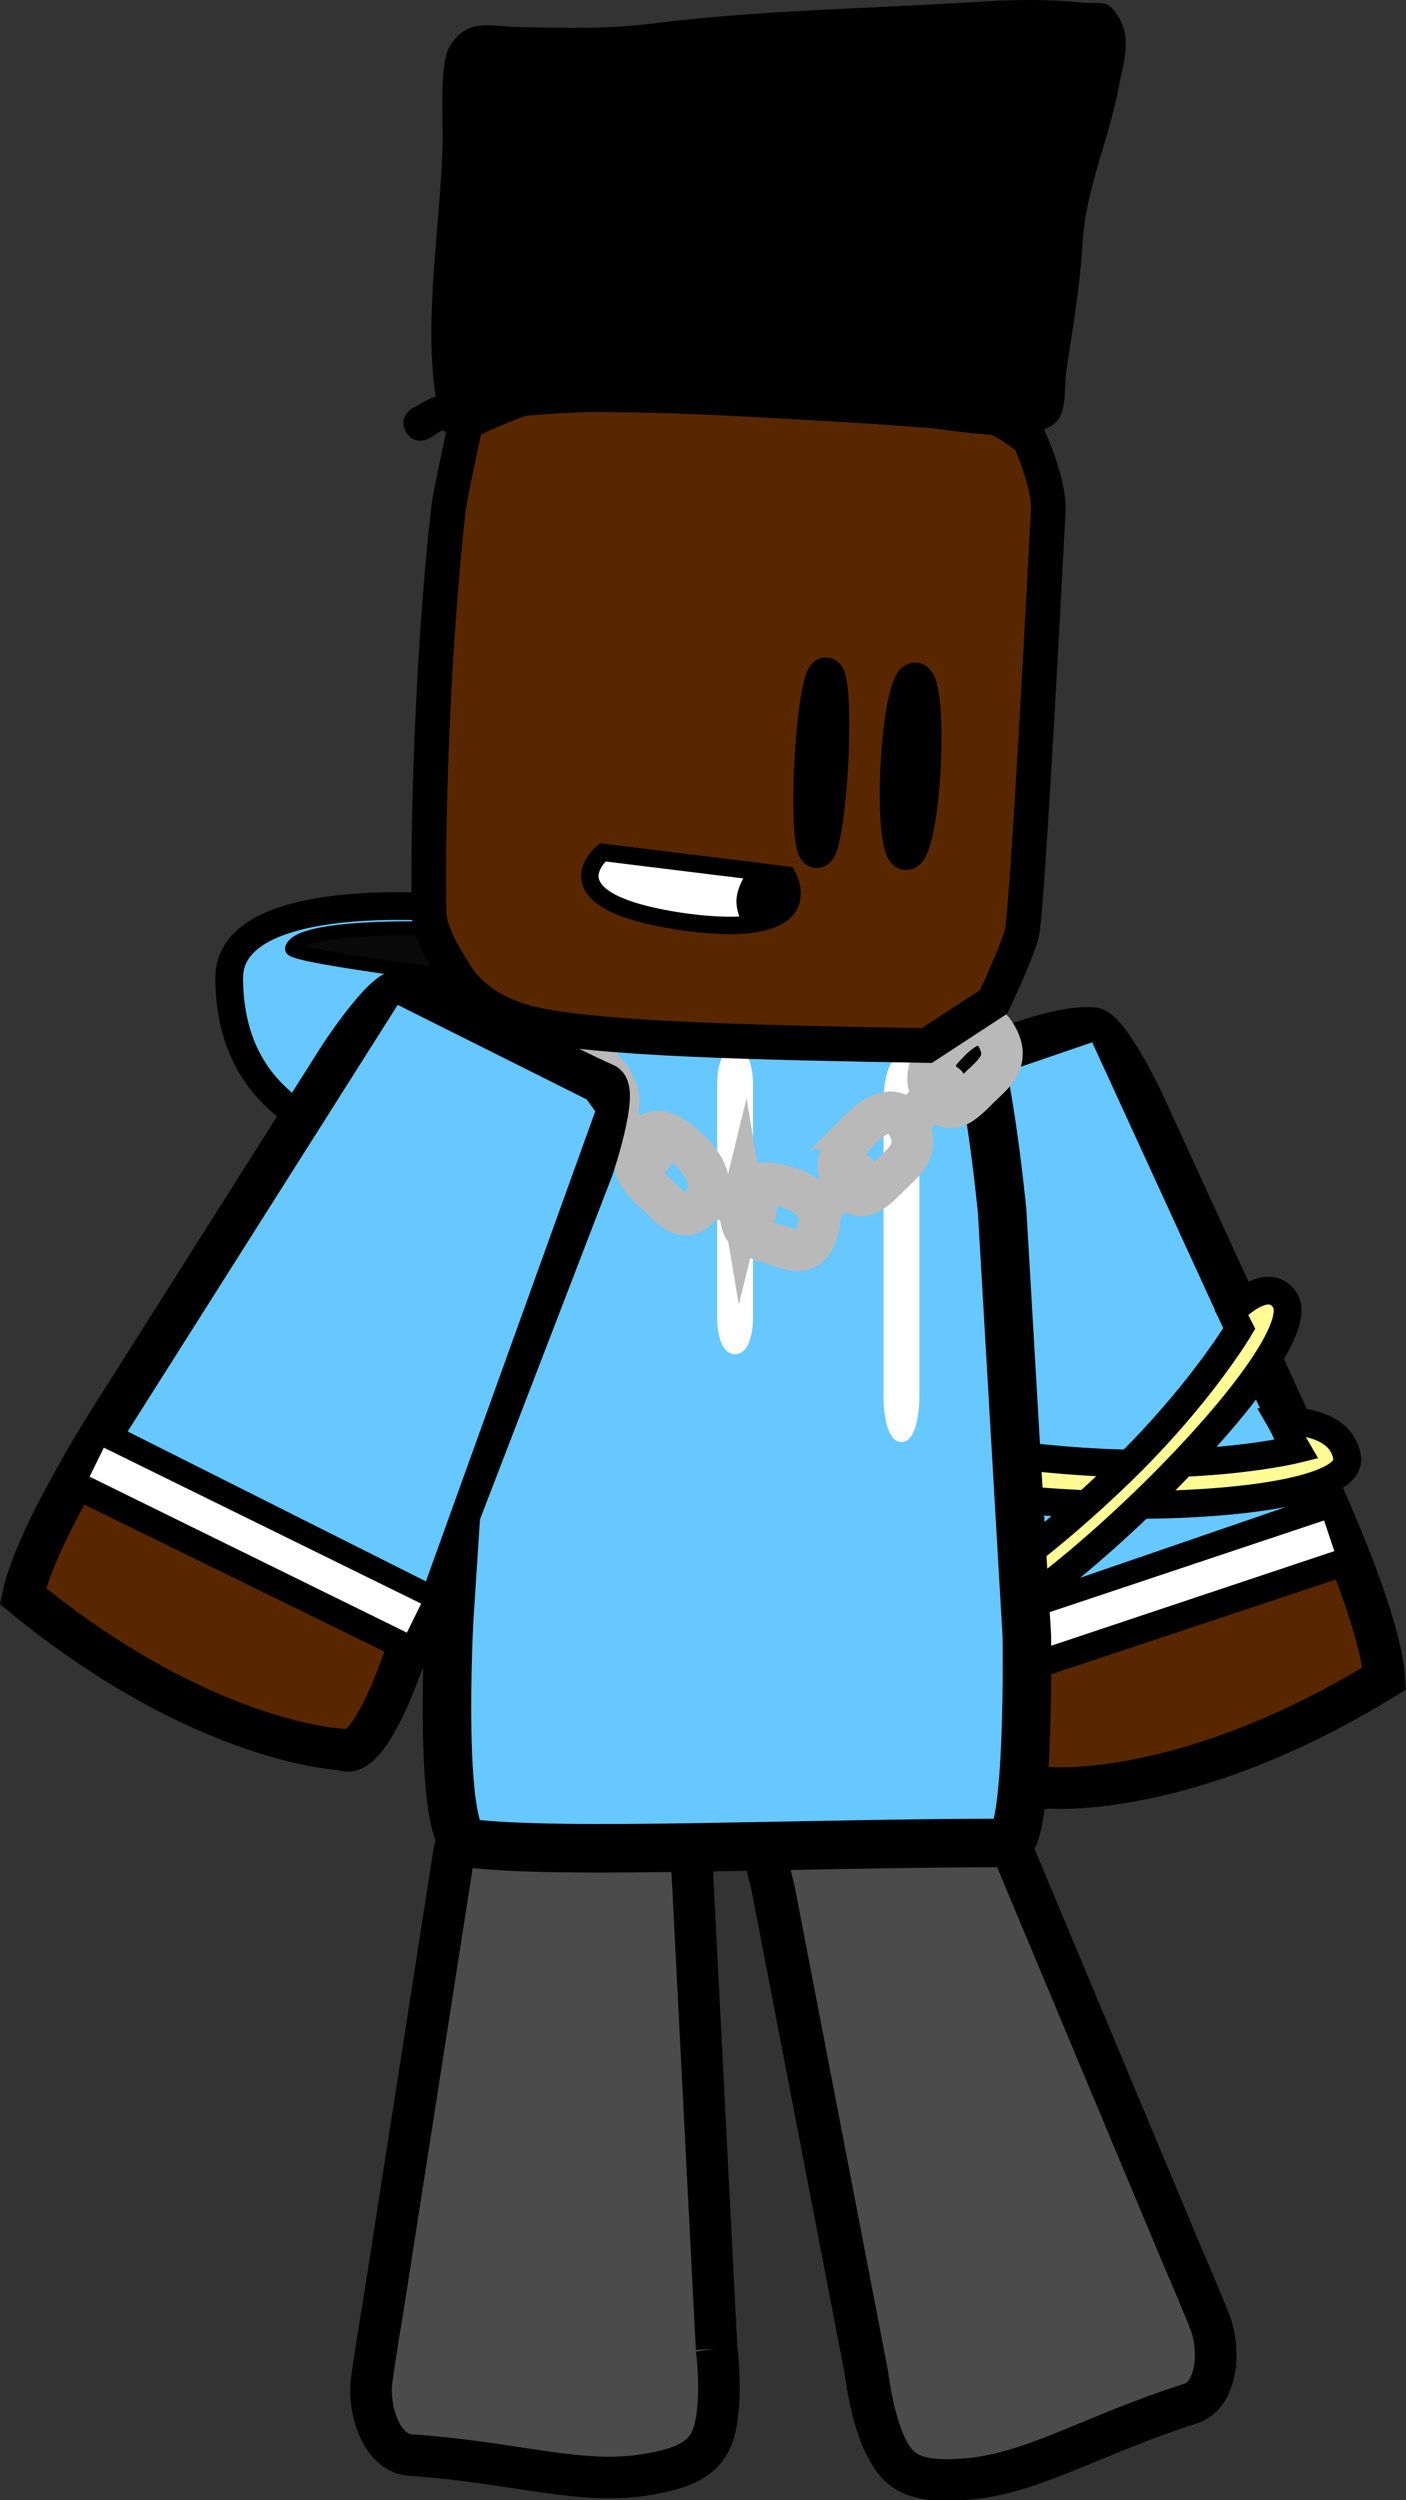 <svg version="1.1" xmlns="http://www.w3.org/2000/svg" xmlns:xlink="http://www.w3.org/1999/xlink" width="101.406" height="180.315" viewBox="0,0,101.406,180.315"><rect x="0" y="0" width="101.406" height="180.315" fill="#333333" stroke="none"/><g transform="translate(-176.776,-92.723)"><g data-paper-data="{&quot;isPaintingLayer&quot;:true}" fill-rule="nonzero" stroke-linejoin="miter" stroke-miterlimit="10" stroke-dasharray="" stroke-dashoffset="0" style="mix-blend-mode: normal"><g stroke="#000000" stroke-linecap="round"><path d="M221.585,175.328c0,0 -28.229,5.915 -28.279,-12.066c-0.018,-6.625 16.213,-5.027 16.213,-5.027z" data-paper-data="{&quot;origPos&quot;:null}" fill="#66c8ff" stroke-width="2"/><path d="M213.541,163.639c0,0 -15.919,-1.9 -15.711,-2.514c0.662,-1.946 12.443,-1.383 12.443,-1.383z" data-paper-data="{&quot;origPos&quot;:null}" fill="#0a0a0a" stroke-width="1"/></g><g><g data-paper-data="{&quot;index&quot;:null}"><g stroke="#000000" stroke-width="3" stroke-linecap="round"><path d="M271.726,199.456c0,0 4.571,9.72 4.896,14.316c-14.406,8.869 -24.339,7.877 -24.339,7.877c-1.901,0.72 -3.347,-6.409 -3.347,-6.409c0,0 -3.28,-13.826 -5.38,-22.675c-1.379,-5.811 -3.533,-14.889 -3.533,-14.889c0,0 -1.112,-5.819 -0.055,-6.127c6.361,-1.853 12.152,-4.901 15.605,-4.685c1.151,0.072 3.61,5.23 3.61,5.23l12.543,27.362z" data-paper-data="{&quot;origPos&quot;:null}" fill="#582700"/><path d="M273.35,204.98l-24.351,8.101l-1.06,-3.233l24.308,-8.357z" data-paper-data="{&quot;origPos&quot;:null}" fill="none"/></g><path d="M247.59,209.481l-7.734,-36.047l0.998,-1.044l14.962,-5.116l15.594,34.012z" fill="#66c8ff" stroke="#000000" stroke-width="1" stroke-linecap="round"/><path d="M248.825,212.67l-0.739,-2.211l24.187,-8.08l0.739,2.211z" fill="#ffffff" stroke="none" stroke-width="0" stroke-linecap="butt"/></g><g fill="#fffc96" stroke="#000000" stroke-width="2" stroke-linecap="round"><path d="M269.135,195.199c0,0 4.376,-0.254 4.802,2.659c0.681,4.661 -32.334,4.51 -33.337,-0.305c-0.41,-1.967 2.686,-2.661 2.686,-2.661l0.597,1.774c0,0 6.189,1.389 13.889,1.596c7.594,0.204 12.539,-1.026 12.539,-1.026z"/><path d="M265.574,187.352c0,0 2.577,-2.803 3.868,-0.873c2.709,4.052 -22.865,28.062 -24.502,23.726c-0.991,-2.626 2.074,-4.271 2.074,-4.271l0.477,1.292c0,0 4.488,-2.867 10.176,-8.398c5.689,-5.531 8.502,-10.314 8.502,-10.314z" data-paper-data="{&quot;index&quot;:null}"/></g></g><g data-paper-data="{&quot;origRot&quot;:0}" stroke="#000000" stroke-linecap="round"><path d="M232.433,228.668c0,0 -1.339,-4.61 0.155,-4.996c4.409,-1.139 8.238,-3.877 12.766,-3.39c1.88,0.202 3.663,4.103 3.663,4.103l12.775,30.544c0,0 1.36,3.137 2.078,4.966c0.768,1.956 0.58,5.261 -1.422,5.9c-7.35,2.348 -11.497,5.165 -16.449,5.457c-1.804,0.106 -3.726,0.101 -4.851,-1.313c-1.47,-1.847 -1.978,-6.3 -1.978,-6.3z" data-paper-data="{&quot;origPos&quot;:null}" fill="#ff0000" stroke-width="3"/><path d="M264.807,263.114c0,0 -4.987,4.156 -9.878,5.555c-3.752,1.073 -12.162,2.414 -12.162,2.414c0,0 -2.018,-2.135 -2.543,-3.649c-0.554,-1.595 -0.223,-4.317 -0.223,-4.317l22.192,-7.177z" data-paper-data="{&quot;origPos&quot;:null}" fill="#976e57" stroke-width="2"/><path d="M232.599,228.954c0,0 -1.339,-4.61 0.155,-4.996c4.409,-1.139 8.238,-3.877 12.766,-3.39c1.88,0.202 3.663,4.103 3.663,4.103l12.775,30.544c0,0 1.36,3.137 2.078,4.966c0.768,1.956 0.58,5.261 -1.422,5.9c-7.35,2.348 -11.497,5.165 -16.449,5.457c-1.804,0.106 -3.726,0.101 -4.851,-1.313c-1.47,-1.847 -1.978,-6.3 -1.978,-6.3z" data-paper-data="{&quot;origPos&quot;:null}" fill="#4b4b4b" stroke-width="3"/></g><path d="M228.461,262.124c0,0 0.571,4.445 -0.415,6.59c-0.755,1.642 -2.62,2.106 -4.397,2.434c-4.878,0.9 -9.578,-0.844 -17.276,-1.367c-2.097,-0.142 -3.069,-3.306 -2.791,-5.389c0.26,-1.948 0.831,-5.319 0.831,-5.319l5.105,-32.712c0,0 0.799,-4.214 2.576,-4.859c4.28,-1.556 8.652,0.189 13.206,0.241c1.543,0.018 1.345,4.814 1.345,4.814c0,0 0.459,8.994 0.753,14.75c0.415,8.124 1.063,20.818 1.063,20.818z" fill="#4b4b4b" stroke="#000000" stroke-width="3" stroke-linecap="round"/><g><path d="M210.946,182.189c0,0 1.941,-14.409 4.099,-14.957c6.473,-1.644 21.27,-0.713 31.159,-0.713c1.529,0 2.849,13.533 2.849,13.533l1.781,30.628c0,0 0.243,14.958 -1.425,14.958c-14.847,0 -32.249,0.853 -38.866,0.012c-2.206,-0.28 -1.378,-16.038 -1.378,-16.038z" data-paper-data="{&quot;origPos&quot;:null}" fill="#66c8ff" stroke="#000000" stroke-width="3.5" stroke-linecap="round"/><path d="M229.791,190.388c-1.292,0 -1.292,-2.487 -1.292,-2.487c0,-5.159 0,-11.977 0,-17.136c0,0 0,-2.487 1.292,-2.487c1.292,0 1.292,2.487 1.292,2.487c0,5.159 0,10.319 0,15.478v1.658c0,0 0,2.487 -1.292,2.487z" fill="#ffffff" stroke="none" stroke-width="0.5" stroke-linecap="butt"/><path d="M241.791,196.721c-1.292,0 -1.292,-3.125 -1.292,-3.125c0,-6.481 0,-15.046 0,-21.528c0,0 0,-3.125 1.292,-3.125c1.292,0 1.292,3.125 1.292,3.125c0,6.481 0,12.963 0,19.444v2.083c0,0 0,3.125 -1.292,3.125z" fill="#ffffff" stroke="none" stroke-width="0.5" stroke-linecap="butt"/></g><g fill="none" stroke="#b9b9b9" stroke-width="3"><path d="M244.029,171.553c-0.828,-1.358 0.086,-2.578 1.309,-3.796c1.223,-1.218 2.45,-1.59 3.12,-0.615c1.42,2.067 -0.07,3.042 -1.027,3.996c-1.223,1.218 -2.233,2.333 -3.401,0.415z" stroke-linecap="butt"/><path d="M245.013,170.963l-2.59,2.519" stroke-linecap="round"/><path d="M238.877,174.111c1.223,-1.218 2.45,-1.59 3.12,-0.615c1.42,2.067 -0.07,3.042 -1.027,3.996c-1.223,1.218 -2.233,2.333 -3.401,0.415c-0.828,-1.358 0.086,-2.578 1.309,-3.796z" stroke-linecap="butt"/><path d="M238.552,177.316l-2.59,2.519" stroke-linecap="round"/><path d="M230.34,179.383c0.401,-1.635 1.739,-1.48 3.259,-1.022c1.52,0.459 2.488,1.436 2.245,2.683c-0.515,2.645 -2.033,1.778 -3.224,1.419c-1.52,-0.459 -2.846,-0.771 -2.28,-3.081z" stroke-linecap="butt"/><path d="M231.308,179.989l-3.179,-1.008" stroke-linecap="round"/><path d="M223.14,175.008c0.893,-1.317 2.068,-0.53 3.311,0.626c1.243,1.155 1.815,2.524 1.191,3.559c-1.323,2.194 -2.433,0.663 -3.407,-0.242c-1.243,-1.156 -2.356,-2.083 -1.095,-3.942z" stroke-linecap="butt"/><path d="M221.246,173.571l2.585,2.462" stroke-linecap="round"/><path d="M216.637,168.883c0.893,-1.317 2.068,-0.53 3.311,0.626c1.243,1.155 1.815,2.524 1.191,3.559c-1.323,2.194 -2.433,0.663 -3.407,-0.242c-1.243,-1.155 -2.356,-2.083 -1.095,-3.942z" stroke-linecap="butt"/><path d="M217.328,169.909l-2.585,-2.462" stroke-linecap="round"/></g><path d="M243.623,168.127c-12.085,-0.21 -23.804,-0.451 -28.565,-1.586c-4.351,-1.038 -5.594,-3.834 -5.594,-3.834c0,0 -1.689,-2.482 -1.733,-4.016c-0.131,-4.603 0.11,-17.751 1.367,-29.059c0.042,-0.377 0.079,-0.588 0.144,-0.962c0.193,-1.123 1.133,-5.475 1.133,-5.475c0,0 3.235,-1.57 4.98,-1.996c5.236,-1.276 18.402,0.581 32.299,1.384c1.26,0.073 3.374,1.814 3.374,1.814c0,0 1.453,3.179 1.349,5.16c-0.67,12.806 -1.459,26.973 -1.851,30.206c-0.131,1.078 -2.084,5.214 -2.084,5.214z" fill="#582700" stroke="#000000" stroke-width="2.5" stroke-linecap="round"/><path d="M241.532,147.938c0.18,-3.44 0.739,-6.208 1.249,-6.181c0.51,0.027 0.777,2.837 0.597,6.277c-0.18,3.44 -0.739,6.208 -1.249,6.181c-0.51,-0.027 -0.777,-2.837 -0.597,-6.277z" fill="none" stroke="#000000" stroke-width="2.5" stroke-linecap="butt"/><path d="M235.32,147.693c0.183,-3.504 0.642,-6.328 1.024,-6.308c0.382,0.02 0.543,2.877 0.36,6.381c-0.183,3.504 -0.642,6.328 -1.024,6.308c-0.382,-0.02 -0.543,-2.877 -0.36,-6.381z" fill="none" stroke="#000000" stroke-width="2.5" stroke-linecap="butt"/><path d="M206.068,123.883c-0.635,-1.077 0.442,-1.712 0.442,-1.712l1.33,-0.736c0.119,-0.034 0.238,-0.067 0.358,-0.099c-0.884,-5.806 0.399,-12.762 0.504,-18.479c0.027,-1.483 -0.253,-5.508 0.494,-6.763c1.25,-2.1 2.947,-1.466 4.842,-1.426c3.225,0.068 6.424,0.175 9.625,-0.23c7.935,-0.994 15.785,-1.084 23.748,-1.59c2.513,-0.16 4.965,-0.198 7.481,0.072c0.689,0.074 1.577,-0.158 2.048,0.35c1.668,1.798 0.892,3.741 0.531,5.695c-0.721,3.899 -2.415,7.392 -2.625,11.396c-0.181,3.062 -0.724,6.197 -1.183,9.228c-0.158,1.046 0.139,2.996 -0.939,3.76c-2.211,1.567 -7.832,0.233 -10.369,0.093c-7.734,-0.428 -15.466,-1.015 -23.213,-1.001c-2.772,0.1 -5.416,0.276 -8.075,0.794c-0.035,0.372 -0.223,0.846 -0.911,1.034c-0.747,0.204 -1.158,-0.181 -1.362,-0.504c-0.091,0.025 -0.182,0.05 -0.273,0.076l-0.741,0.484c0,0 -1.077,0.635 -1.712,-0.442z" fill="#000000" stroke="none" stroke-width="0.5" stroke-linecap="butt"/><g><g stroke="#000000" stroke-width="3" stroke-linecap="round"><path d="M185.2,194.304l16.097,-25.434c0,0 3.129,-4.782 4.279,-4.699c3.45,0.249 8.781,4.045 14.836,6.734c1.007,0.447 -0.876,6.065 -0.876,6.065c0,0 -3.351,8.708 -5.497,14.281c-3.267,8.488 -8.371,21.749 -8.371,21.749c0,0 -2.389,6.871 -4.176,5.903c0,0 -9.977,-0.348 -23.064,-11.068c0.938,-4.511 6.77,-13.531 6.77,-13.531z" data-paper-data="{&quot;origPos&quot;:null}" fill="#582700"/><path d="M184.41,196.252l22.969,11.539l-1.484,3.061l-23.045,-11.292z" data-paper-data="{&quot;origPos&quot;:null}" fill="none"/></g><path d="M185.267,196.16l20.012,-31.615l14.141,7.075l0.849,1.168l-12.495,34.685z" fill="#66c8ff" stroke="#000000" stroke-width="1" stroke-linecap="round"/><path d="M183.237,199.22l1.028,-2.092l22.886,11.249l-1.028,2.092z" fill="#ffffff" stroke="none" stroke-width="0" stroke-linecap="butt"/></g><g stroke="#000000" stroke-width="1.25" stroke-linecap="butt"><g data-paper-data="{&quot;index&quot;:null}" fill="#000000"><path d="M226.395,159.246c-10.59,-1.442 -6.148,-5.048 -6.148,-5.048l13.291,1.635c0,0 2.816,4.674 -7.142,3.412z"/></g><g data-paper-data="{&quot;index&quot;:null}" fill="#ffffff"><path d="M226.395,159.246c-10.59,-1.442 -6.148,-5.048 -6.148,-5.048c0,0 8.992,1.106 11.235,1.383c0.003,0 -0.841,0.941 -0.958,1.97c-0.096,0.843 0.532,1.813 0.512,1.815c-1.101,0.148 -2.604,0.138 -4.641,-0.12z"/></g></g></g></g></svg>